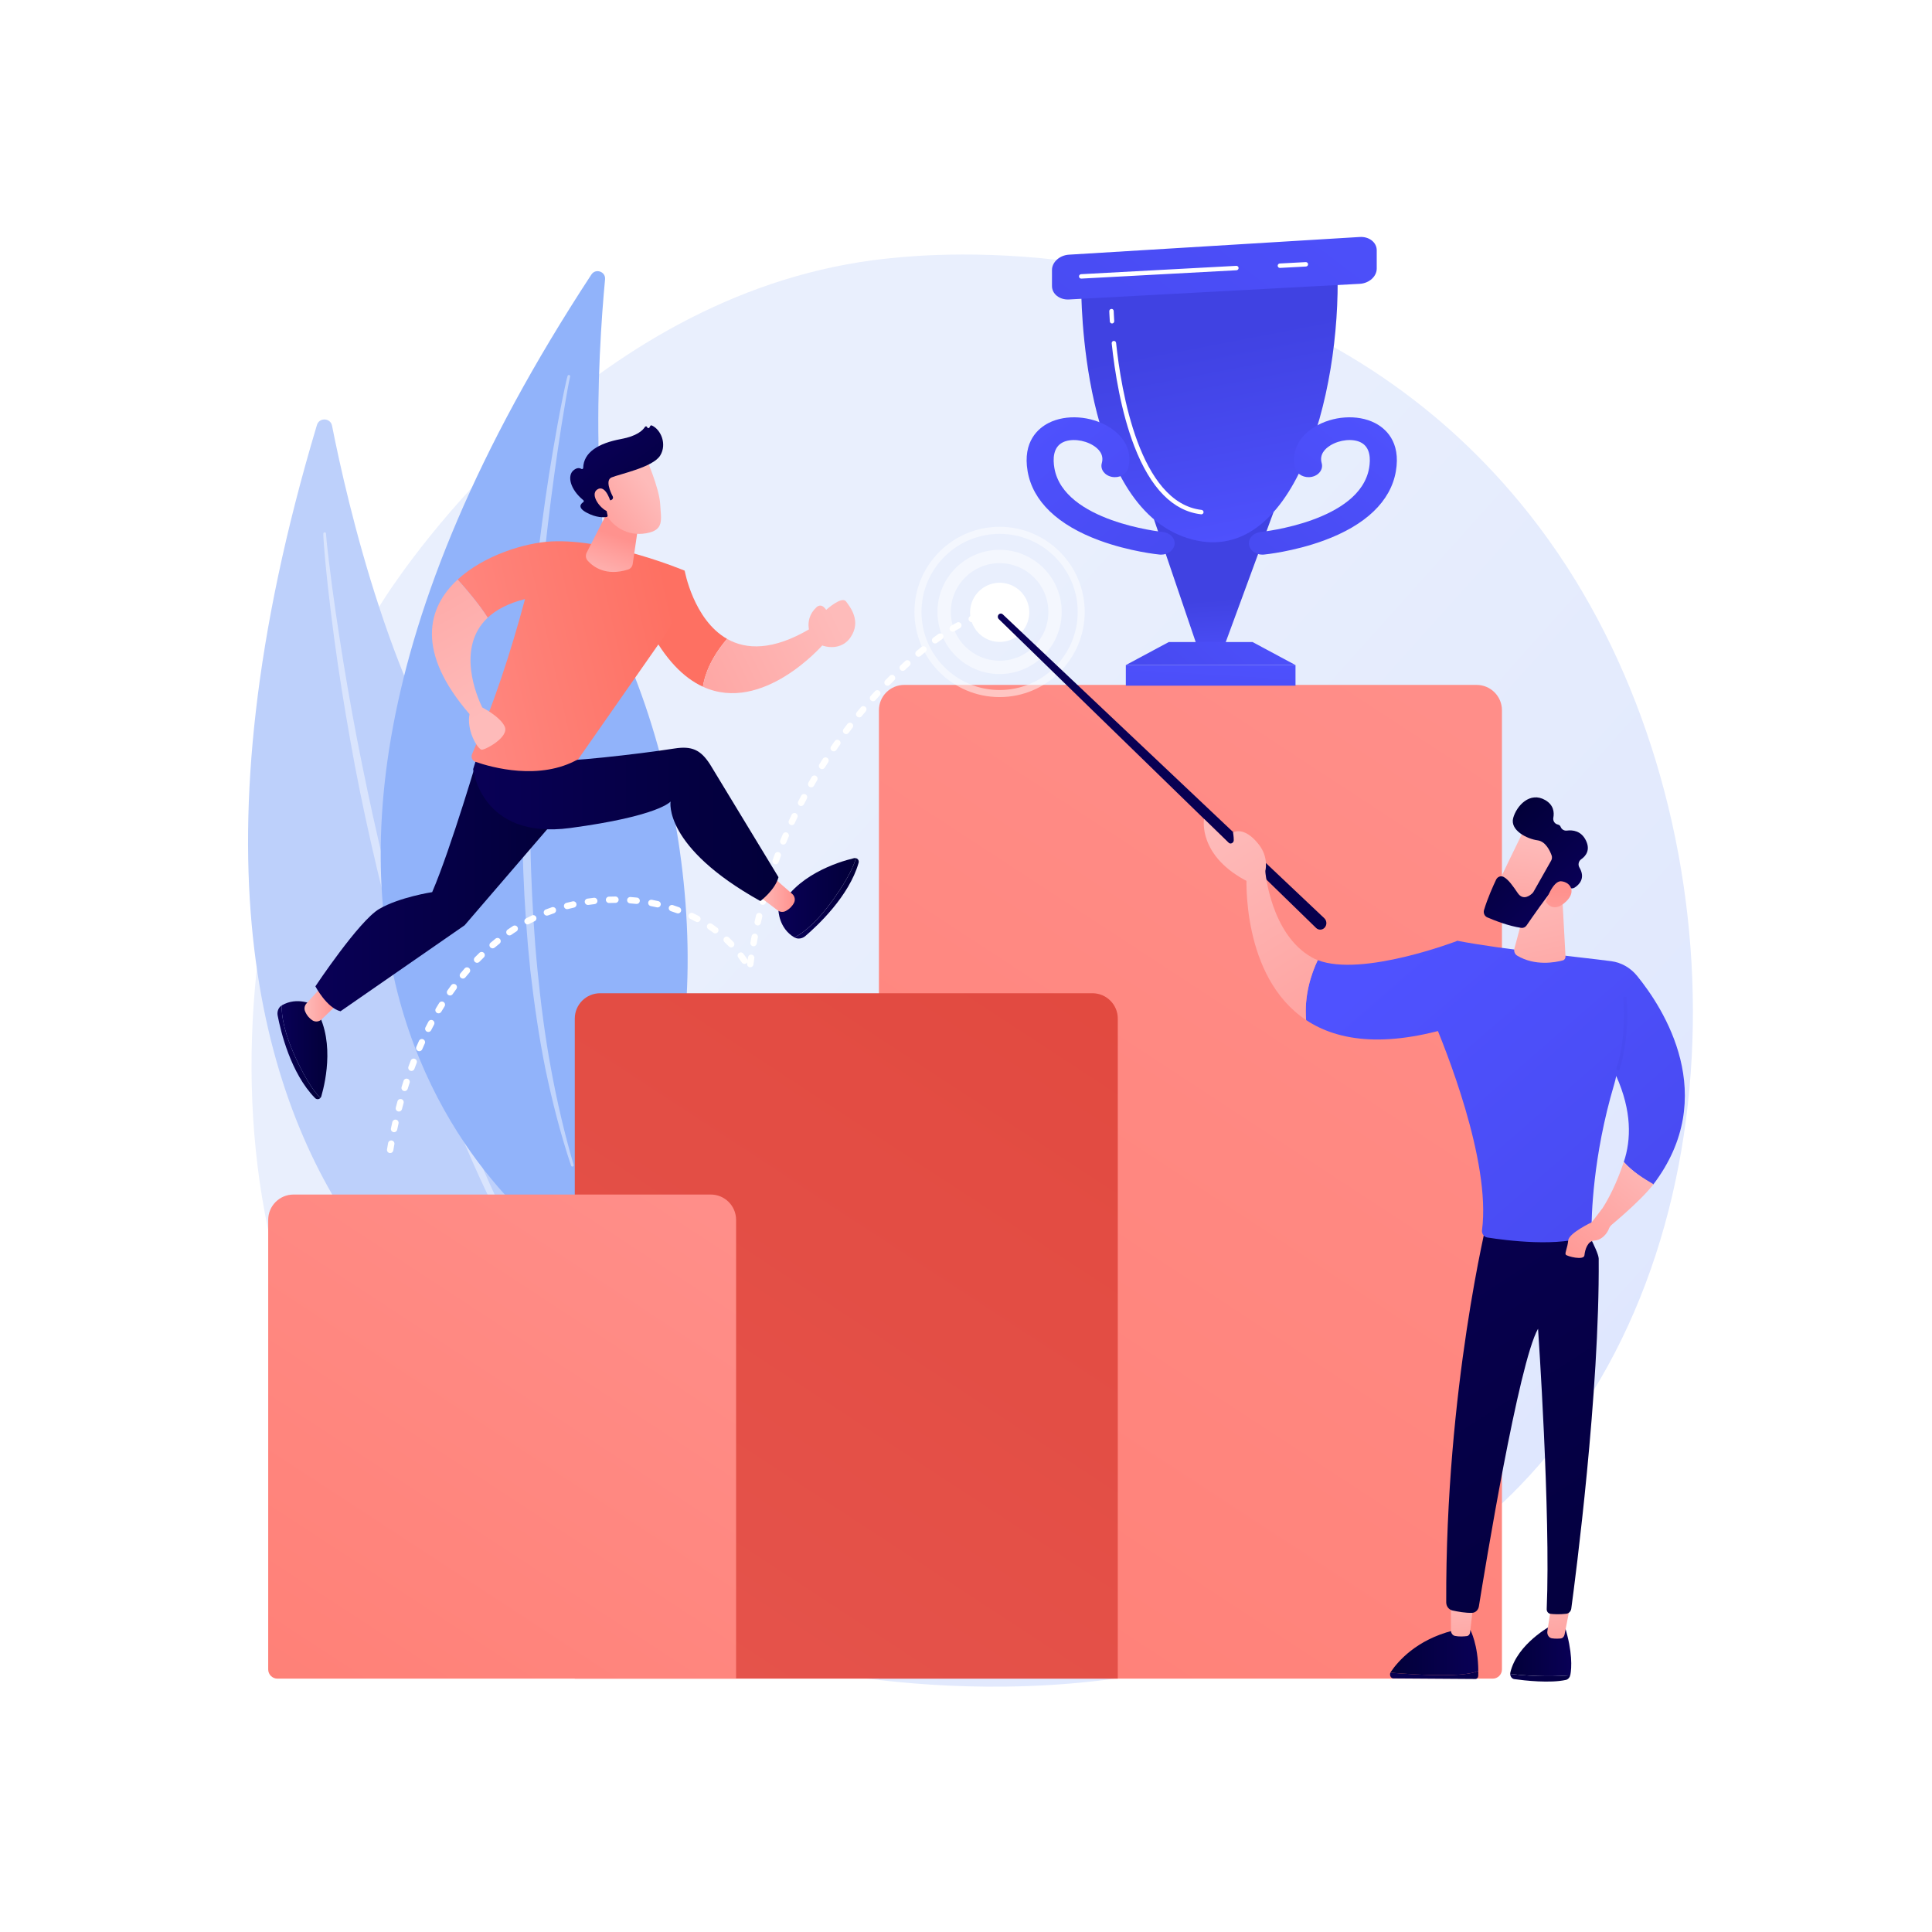 <?xml version="1.0" encoding="utf-8"?>
<!-- Generator: Adobe Illustrator 27.5.0, SVG Export Plug-In . SVG Version: 6.00 Build 0)  -->
<svg version="1.1" xmlns="http://www.w3.org/2000/svg" xmlns:xlink="http://www.w3.org/1999/xlink" x="0px" y="0px"
	 viewBox="0 0 3710 3710" style="enable-background:new 0 0 3710 3710;" xml:space="preserve">
<g id="Background">
	<g>
		<g>
			<rect style="fill:#FFFFFF;" width="3710" height="3710"/>
		</g>
	</g>
</g>
<g id="Illustration">
	<g>
		<linearGradient id="SVGID_1_" gradientUnits="userSpaceOnUse" x1="3631.142" y1="3518.601" x2="1490.695" y2="1598.492">
			<stop  offset="0" style="stop-color:#DAE3FE"/>
			<stop  offset="1" style="stop-color:#E9EFFD"/>
		</linearGradient>
		<path style="fill:url(#SVGID_1_);" d="M2917.865,2853.98c-72.045,74.261-136.508,117.915-185.863,150.87
			c-481.352,321.403-1031.591,228.767-1201.711,197.104c-274.468-51.084-506.157-87.122-705.219-266.967
			c-452.329-408.661-430.329-1261.16-84.694-1789.245c40.982-62.616,386.093-574.178,937.523-646.261
			c13.487-1.763,23.55-2.767,32.364-3.7c85.305-9.032,613.922-56.7,1044.957,304.421c61.701,51.693,160.995,144.933,253.072,287.14
			C3344.973,1607.313,3346.039,2412.635,2917.865,2853.98z"/>
		<g>
			
				<linearGradient id="SVGID_00000067948509955256664080000015039391102401441946_" gradientUnits="userSpaceOnUse" x1="3205.305" y1="876.236" x2="245.463" y2="5396.421">
				<stop  offset="0" style="stop-color:#FF928E"/>
				<stop  offset="1" style="stop-color:#FE7062"/>
			</linearGradient>
			<path style="fill:url(#SVGID_00000067948509955256664080000015039391102401441946_);" d="M2866.485,3223.47H1687.769V1363.893
				c0-26.874,21.785-48.659,48.659-48.659h1099.086c26.874,0,48.659,21.785,48.659,48.659v1841.888
				C2884.174,3215.55,2876.254,3223.47,2866.485,3223.47z"/>
			<g>
				<g>
					<path style="fill:#BDD0FB;" d="M608.572,816.192c4.47-14.93,26.033-13.942,29.051,1.349
						c29.181,147.825,117.841,533.051,284.128,746.869c270.754,348.145,426.41,891.091,215.061,1149.3
						C1136.812,2713.71,121.491,2442.97,608.572,816.192z"/>
					<path style="opacity:0.43;fill:#FFFFFF;" d="M620.852,1024.808c-0.006,4.756,0.367,8.681,0.583,12.92l0.908,12.482
						l2.091,24.918c1.508,16.597,3.269,33.165,5.031,49.734c3.644,33.122,7.699,66.196,12.057,99.234
						c8.839,66.058,19.466,131.867,31.08,197.504c11.523,65.658,24.882,130.994,39.62,196.02
						c14.794,65.009,30.514,129.836,48.358,194.11c35.431,128.594,77.888,255.383,129.134,378.663
						c26.267,61.357,54.15,122.06,85.496,181.016c31.758,58.709,66.029,116.097,104.33,170.729c0.833,1.188,2.471,1.476,3.659,0.642
						c1.158-0.812,1.461-2.39,0.703-3.57l-0.02-0.03c-36.02-55.874-68.972-113.582-99.023-172.784
						c-30.22-59.126-56.974-119.956-82.106-181.389c-25.105-61.467-47.729-123.933-68.929-186.866
						c-21.179-62.957-39.743-126.759-57.942-190.647c-35.863-127.968-64.877-257.801-90.301-388.3
						c-12.574-65.285-23.833-130.83-33.926-196.56c-5.099-32.857-9.897-65.764-14.285-98.726l-6.194-49.486l-2.843-24.764
						l-1.283-12.384c-0.355-4.063-0.804-8.425-0.968-11.993l-0.027-0.589c-0.066-1.437-1.284-2.549-2.72-2.483
						C621.944,1022.274,620.857,1023.428,620.852,1024.808z"/>
				</g>
				<g>
					<path style="fill:#91B3FA;" d="M1135.619,527.208c8.172-12.472,27.677-5.683,26.274,9.162
						c-13.567,143.524-37.352,520.982,56.811,762.427c153.32,393.128,147.948,933.501-116.31,1112.636
						C1102.395,2411.433,245.152,1886.169,1135.619,527.208z"/>
					<path style="opacity:0.43;fill:#FFFFFF;" d="M1089.927,721.853c-1.307,4.369-2.035,8.066-2.995,12.013l-2.575,11.695
						l-4.887,23.421c-3.15,15.632-6.057,31.306-8.964,46.98c-5.701,31.368-11.012,62.805-16.034,94.29
						c-9.926,62.99-18.14,126.24-25.404,189.601c-7.355,63.356-12.931,126.918-17.157,190.572
						c-4.171,63.654-7.442,127.394-8.615,191.207c-2.592,127.597,1.767,255.457,15.139,382.496
						c7.359,63.434,16.38,126.712,29.052,189.33c13.123,62.503,28.908,124.48,49.151,185.024c0.449,1.341,1.899,2.064,3.239,1.616
						c1.307-0.437,2.028-1.826,1.648-3.137l-0.01-0.034c-17.767-61.071-32.23-122.98-43.623-185.469
						c-11.573-62.465-19.504-125.545-25.782-188.736c-6.246-63.214-9.952-126.668-12.222-190.161
						c-2.246-63.51-1.856-127.082-1.122-190.632c2.013-127.132,10.83-254.106,23.095-380.716
						c6.269-63.298,13.82-126.479,22.483-189.509c4.281-31.523,8.851-63.009,13.812-94.435l7.809-47.072l4.142-23.486l2.198-11.707
						c0.782-3.821,1.559-7.948,2.378-11.254l0.139-0.559c0.337-1.36-0.492-2.736-1.853-3.073
						C1091.649,719.791,1090.314,720.567,1089.927,721.853z"/>
				</g>
			</g>
			
				<linearGradient id="SVGID_00000166653327995952886850000002888471840192273025_" gradientUnits="userSpaceOnUse" x1="2308.677" y1="1538.546" x2="116.952" y2="4885.685">
				<stop  offset="0" style="stop-color:#E1473D"/>
				<stop  offset="1" style="stop-color:#E9605A"/>
			</linearGradient>
			<path style="fill:url(#SVGID_00000166653327995952886850000002888471840192273025_);" d="M2146.474,3223.47H1103.758V1955.974
				c0-26.874,21.785-48.659,48.659-48.659h945.398c26.874,0,48.659,21.785,48.659,48.659V3223.47z"/>
			
				<linearGradient id="SVGID_00000114767050981195539090000014113826777778077879_" gradientUnits="userSpaceOnUse" x1="1481.201" y1="1986.28" x2="-168.167" y2="4505.147">
				<stop  offset="0" style="stop-color:#FF928E"/>
				<stop  offset="1" style="stop-color:#FE7062"/>
			</linearGradient>
			<path style="fill:url(#SVGID_00000114767050981195539090000014113826777778077879_);" d="M1413.504,3223.47H532.707
				c-9.769,0-17.688-7.919-17.688-17.688v-863.258c0-26.874,21.785-48.659,48.659-48.659h801.167
				c26.874,0,48.659,21.785,48.659,48.659V3223.47z"/>
			<g>
				
					<linearGradient id="SVGID_00000136385018882738473820000015029780306650647688_" gradientUnits="userSpaceOnUse" x1="2352.655" y1="1296.93" x2="2342.162" y2="1150.037">
					<stop  offset="0" style="stop-color:#4F52FF"/>
					<stop  offset="1" style="stop-color:#4042E2"/>
				</linearGradient>
				<polygon style="fill:url(#SVGID_00000136385018882738473820000015029780306650647688_);" points="2351.099,1240.284 
					2298.563,1240.284 2215.979,997.355 2445.538,983.413 				"/>
				
					<linearGradient id="SVGID_00000003786308971808573680000004843220923835302820_" gradientUnits="userSpaceOnUse" x1="2413.977" y1="1057.391" x2="2335.284" y2="648.188">
					<stop  offset="0" style="stop-color:#4F52FF"/>
					<stop  offset="1" style="stop-color:#4042E2"/>
				</linearGradient>
				<path style="fill:url(#SVGID_00000003786308971808573680000004843220923835302820_);" d="M2076.245,546.018
					c-0.26,20.504-0.26,421.955,203.533,487.147c203.793,65.193,295.843-274.477,288.539-516.386L2076.245,546.018z"/>
				
					<linearGradient id="SVGID_00000088106036697383832680000008817877046299782806_" gradientUnits="userSpaceOnUse" x1="2327.939" y1="1246.016" x2="2308.616" y2="1562.437">
					<stop  offset="0" style="stop-color:#4F52FF"/>
					<stop  offset="1" style="stop-color:#4042E2"/>
				</linearGradient>
				
					<rect x="2161.927" y="1277.138" style="fill:url(#SVGID_00000088106036697383832680000008817877046299782806_);" width="325.808" height="39.557"/>
				
					<linearGradient id="SVGID_00000078019382223807495090000016485380326405173437_" gradientUnits="userSpaceOnUse" x1="2469.478" y1="1119.162" x2="2071.383" y2="1553.94">
					<stop  offset="0" style="stop-color:#4F52FF"/>
					<stop  offset="1" style="stop-color:#4042E2"/>
				</linearGradient>
				<polygon style="fill:url(#SVGID_00000078019382223807495090000016485380326405173437_);" points="2487.735,1277.138 
					2161.927,1277.138 2244.384,1232.901 2405.278,1232.901 				"/>
				
					<linearGradient id="SVGID_00000159459547387647260300000000128519344512954025_" gradientUnits="userSpaceOnUse" x1="2670.144" y1="66.767" x2="1544.676" y2="1565.32">
					<stop  offset="0" style="stop-color:#4F52FF"/>
					<stop  offset="1" style="stop-color:#4042E2"/>
				</linearGradient>
				<path style="fill:url(#SVGID_00000159459547387647260300000000128519344512954025_);" d="M2052.627,489.057
					c-17.889,1.088-32.523,14.332-32.523,29.431v30.878c0,15.098,14.644,26.663,32.541,25.7l558.521-30.051
					c17.899-0.963,32.543-14.104,32.543-29.201v-35.269c0-15.099-14.636-26.561-32.524-25.473L2052.627,489.057z"/>
				
					<linearGradient id="SVGID_00000047744985661965373440000008750406964326416047_" gradientUnits="userSpaceOnUse" x1="2681.831" y1="771.234" x2="2152.62" y2="1433.426">
					<stop  offset="0" style="stop-color:#4F52FF"/>
					<stop  offset="1" style="stop-color:#4042E2"/>
				</linearGradient>
				<path style="fill:url(#SVGID_00000047744985661965373440000008750406964326416047_);" d="M2424.094,1065.073
					c-13.017,0-24.246-8.225-25.759-19.374c-1.626-11.987,8.594-22.817,22.83-24.192c2.711-0.272,190.135-20.062,207.905-122.646
					c2.997-17.296,2.664-39.892-15.935-49.319c-15.351-7.786-40.483-5.311-58.454,5.754c-10.217,6.29-21.397,17.31-16.642,34.081
					c3.329,11.74-5.277,23.528-19.225,26.331c-13.941,2.8-27.947-4.444-31.276-16.184c-8.621-30.406,5.02-60.129,36.491-79.506
					c34.963-21.533,82.62-24.785,115.893-7.918c19.448,9.859,50.574,35.061,40.525,93.07
					c-9.936,57.357-57.831,103.303-138.505,132.872c-57.93,21.233-112.57,26.67-114.867,26.891
					C2426.074,1065.026,2425.079,1065.073,2424.094,1065.073z"/>
				
					<linearGradient id="SVGID_00000142160196276375529620000008120536193602808464_" gradientUnits="userSpaceOnUse" x1="8208.229" y1="771.234" x2="7679.019" y2="1433.426" gradientTransform="matrix(-1 0 0 1 10180.196 0)">
					<stop  offset="0" style="stop-color:#4F52FF"/>
					<stop  offset="1" style="stop-color:#4042E2"/>
				</linearGradient>
				<path style="fill:url(#SVGID_00000142160196276375529620000008120536193602808464_);" d="M2229.704,1065.073
					c13.017,0,24.246-8.225,25.76-19.374c1.626-11.987-8.595-22.817-22.83-24.192c-2.711-0.272-190.136-20.062-207.905-122.646
					c-2.997-17.296-2.664-39.892,15.934-49.319c15.352-7.786,40.484-5.311,58.455,5.754c10.216,6.29,21.396,17.31,16.642,34.081
					c-3.329,11.74,5.277,23.528,19.224,26.331c13.941,2.8,27.948-4.444,31.276-16.184c8.621-30.406-5.02-60.129-36.491-79.506
					c-34.963-21.533-82.62-24.785-115.893-7.918c-19.448,9.859-50.574,35.061-40.525,93.07
					c9.935,57.357,57.83,103.303,138.504,132.872c57.93,21.233,112.57,26.67,114.867,26.891
					C2227.725,1065.026,2228.719,1065.073,2229.704,1065.073z"/>
				<path style="fill:#FFFFFF;" d="M2457.767,514.484c-2.238,0-4.112-1.753-4.234-4.017c-0.126-2.34,1.67-4.34,4.01-4.467
					l49.879-2.682c2.348-0.091,4.34,1.669,4.466,4.01c0.127,2.34-1.67,4.34-4.01,4.467L2458,514.478
					C2457.923,514.482,2457.844,514.484,2457.767,514.484z"/>
				<path style="fill:#FFFFFF;" d="M2076.223,535.013c-2.239,0-4.112-1.753-4.234-4.017c-0.126-2.34,1.67-4.34,4.01-4.467
					l297.983-16.031c2.329-0.137,4.34,1.67,4.466,4.01c0.126,2.34-1.67,4.34-4.01,4.467l-297.983,16.031
					C2076.378,535.011,2076.299,535.013,2076.223,535.013z"/>
				<path style="fill:#FFFFFF;" d="M2306.956,987.657c-0.163,0-0.327-0.008-0.491-0.027c-53.959-6.207-97.096-50.146-128.21-130.597
					c-25.694-66.435-37.82-144.181-43.468-197.703c-0.245-2.331,1.444-4.421,3.776-4.667c2.336-0.222,4.421,1.445,4.667,3.776
					c9.696,91.879,45.104,307.058,164.204,320.756c2.33,0.27,4,2.373,3.733,4.703
					C2310.917,986.062,2309.083,987.657,2306.956,987.657z"/>
				<path style="fill:#FFFFFF;" d="M2135.405,621.15c-2.219,0-4.085-1.725-4.232-3.969c-0.796-12.251-1.009-19.298-1.018-19.592
					c-0.071-2.344,1.774-4.299,4.116-4.369c2.512-0.155,4.301,1.774,4.369,4.116c0.002,0.07,0.22,7.21,1.005,19.294
					c0.151,2.34-1.623,4.359-3.961,4.512C2135.592,621.148,2135.498,621.15,2135.405,621.15z"/>
			</g>
			<g>
				<path style="fill:#FFFFFF;" d="M920.59,1829.727c-2.967,2.868-5.902,5.773-8.794,8.716c-2.366,2.411-2.33,6.285,0.08,8.653
					c1.191,1.169,2.74,1.752,4.286,1.752c1.585,0,3.17-0.611,4.365-1.83c2.816-2.868,5.671-5.697,8.563-8.489
					c2.43-2.346,2.497-6.219,0.151-8.651C926.895,1827.451,923.028,1827.381,920.59,1829.727z"/>
				<path style="fill:#FFFFFF;" d="M787.975,2056.17c0.693,0.253,1.406,0.374,2.103,0.374c2.493,0,4.839-1.537,5.743-4.015
					c1.398-3.805,2.816-7.597,4.274-11.371c1.219-3.152-0.354-6.693-3.505-7.908c-3.158-1.219-6.695,0.354-7.91,3.507
					c-1.482,3.837-2.931,7.693-4.345,11.562C783.172,2051.492,784.801,2055.007,787.975,2056.17z"/>
				<path style="fill:#FFFFFF;" d="M802.747,2018.133c0.793,0.343,1.617,0.504,2.425,0.504c2.366,0,4.62-1.382,5.62-3.694
					c1.605-3.722,3.242-7.424,4.911-11.108c1.394-3.077,0.028-6.703-3.047-8.095c-3.083-1.402-6.707-0.032-8.097,3.049
					c-1.701,3.748-3.365,7.517-4.998,11.303C798.219,2013.194,799.649,2016.795,802.747,2018.133z"/>
				<path style="fill:#FFFFFF;" d="M755.484,2174.047c0.422,0.088,0.844,0.131,1.258,0.131c2.832,0,5.381-1.981,5.982-4.867
					c0.828-3.959,1.685-7.918,2.565-11.873c0.737-3.298-1.338-6.568-4.636-7.303c-3.286-0.731-6.568,1.338-7.3,4.638
					c-0.896,4.007-1.764,8.017-2.605,12.032C750.055,2170.112,752.174,2173.354,755.484,2174.047z"/>
				<path style="fill:#FFFFFF;" d="M764.457,2134.271c0.51,0.129,1.024,0.193,1.525,0.193c2.724,0,5.214-1.836,5.922-4.6
					c1.004-3.921,2.039-7.836,3.103-11.741c0.888-3.26-1.035-6.621-4.297-7.51c-3.254-0.89-6.619,1.035-7.508,4.295
					c-1.079,3.961-2.127,7.936-3.15,11.917C759.216,2130.097,761.183,2133.43,764.457,2134.271z"/>
				<path style="fill:#FFFFFF;" d="M819.714,1981.017c0.884,0.45,1.828,0.663,2.756,0.663c2.234,0,4.385-1.227,5.464-3.354
					c1.832-3.61,3.696-7.201,5.592-10.769c1.585-2.983,0.45-6.687-2.533-8.272c-2.975-1.593-6.687-0.452-8.268,2.529
					c-1.936,3.636-3.839,7.298-5.703,10.981C815.492,1975.81,816.699,1979.49,819.714,1981.017z"/>
				<path style="fill:#FFFFFF;" d="M860.725,1910.526c1.067,0.745,2.29,1.103,3.501,1.103c1.932,0,3.831-0.91,5.018-2.613
					c2.314-3.31,4.664-6.588,7.049-9.838c1.999-2.724,1.414-6.552-1.31-8.551c-2.72-1.997-6.552-1.416-8.551,1.31
					c-2.441,3.326-4.847,6.683-7.217,10.068C857.28,1904.777,857.957,1908.59,860.725,1910.526z"/>
				<path style="fill:#FFFFFF;" d="M888.891,1879.149c1.764,0,3.513-0.759,4.72-2.224c2.565-3.105,5.166-6.177,7.806-9.214
					c2.218-2.549,1.952-6.412-0.597-8.631c-2.549-2.219-6.412-1.948-8.635,0.601c-2.708,3.116-5.377,6.269-8.009,9.457
					c-2.147,2.605-1.78,6.46,0.829,8.611C886.139,1878.691,887.521,1879.149,888.891,1879.149z"/>
				<path style="fill:#FFFFFF;" d="M838.999,1945.055c0.976,0.583,2.055,0.86,3.119,0.86c2.087,0,4.122-1.067,5.261-2.991
					c2.071-3.475,4.17-6.926,6.309-10.349c1.788-2.866,0.916-6.639-1.952-8.43c-2.86-1.788-6.635-0.914-8.427,1.95
					c-2.183,3.499-4.333,7.026-6.444,10.576C835.135,1939.574,836.091,1943.328,838.999,1945.055z"/>
				<path style="fill:#FFFFFF;" d="M775.246,2094.935c0.601,0.185,1.215,0.275,1.812,0.275c2.609,0,5.03-1.687,5.839-4.313
					c1.199-3.873,2.422-7.737,3.672-11.588c1.044-3.212-0.713-6.663-3.927-7.709c-3.21-1.04-6.667,0.717-7.711,3.929
					c-1.266,3.907-2.509,7.826-3.72,11.755C770.212,2090.514,772.02,2093.939,775.246,2094.935z"/>
				<path style="fill:#FFFFFF;" d="M748.227,2214.157c0.339,0.056,0.673,0.082,1.008,0.082c2.935,0,5.528-2.123,6.026-5.118
					c0.665-3.987,1.346-7.975,2.059-11.964c0.594-3.326-1.617-6.504-4.947-7.097c-3.318-0.607-6.5,1.617-7.097,4.947
					c-0.721,4.037-1.418,8.077-2.087,12.116C742.639,2210.453,744.893,2213.604,748.227,2214.157z"/>
				<path style="fill:#FFFFFF;" d="M951.6,1802.455c-3.226,2.579-6.412,5.201-9.559,7.866c-2.577,2.185-2.896,6.044-0.709,8.621
					c1.211,1.428,2.931,2.163,4.668,2.163c1.398,0,2.804-0.476,3.955-1.452c3.055-2.589,6.146-5.136,9.284-7.643
					c2.637-2.109,3.067-5.958,0.956-8.599C958.088,1800.776,954.237,1800.344,951.6,1802.455z"/>
				<path style="fill:#FFFFFF;" d="M1021.343,1757.951c-3.748,1.804-7.46,3.672-11.124,5.606c-2.991,1.575-4.138,5.275-2.565,8.264
					c1.099,2.079,3.222,3.268,5.421,3.268c0.96,0,1.94-0.229,2.848-0.707c3.537-1.866,7.113-3.666,10.73-5.407
					c3.043-1.466,4.321-5.122,2.856-8.167C1028.042,1757.768,1024.39,1756.492,1021.343,1757.951z"/>
				<path style="fill:#FFFFFF;" d="M1708.616,1297.705c-2.907,2.897-5.795,5.817-8.663,8.752c-2.362,2.418-2.314,6.291,0.1,8.653
					c1.191,1.161,2.736,1.741,4.277,1.741c1.589,0,3.178-0.615,4.377-1.842c2.832-2.9,5.68-5.779,8.547-8.641
					c2.394-2.386,2.398-6.259,0.012-8.651C1714.877,1295.323,1711.006,1295.317,1708.616,1297.705z"/>
				<path style="fill:#FFFFFF;" d="M1680.195,1327.319c-2.78,3.025-5.536,6.064-8.272,9.122c-2.254,2.517-2.039,6.384,0.478,8.639
					c1.167,1.045,2.625,1.559,4.078,1.559c1.677,0,3.349-0.687,4.56-2.037c2.7-3.019,5.421-6.022,8.165-9.007
					c2.286-2.487,2.123-6.359-0.366-8.645C1686.348,1324.668,1682.477,1324.829,1680.195,1327.319z"/>
				<path style="fill:#FFFFFF;" d="M1653.096,1358.143c-2.649,3.141-5.269,6.297-7.87,9.471c-2.143,2.613-1.764,6.466,0.848,8.609
					c1.135,0.934,2.513,1.388,3.875,1.388c1.768,0,3.525-0.763,4.731-2.238c2.573-3.135,5.166-6.251,7.774-9.352
					c2.175-2.585,1.84-6.444-0.741-8.619C1659.13,1355.228,1655.271,1355.561,1653.096,1358.143z"/>
				<path style="fill:#FFFFFF;" d="M1769.306,1242.388c-3.182,2.619-6.333,5.265-9.455,7.934c-2.573,2.194-2.876,6.056-0.681,8.625
					c1.211,1.418,2.927,2.145,4.656,2.145c1.402,0,2.816-0.482,3.967-1.466c3.071-2.621,6.165-5.219,9.292-7.794
					c2.609-2.149,2.983-6.004,0.832-8.611C1775.774,1240.611,1771.915,1240.241,1769.306,1242.388z"/>
				<path style="fill:#FFFFFF;" d="M1738.308,1269.365c-3.031,2.766-6.042,5.556-9.037,8.364c-2.469,2.312-2.593,6.183-0.279,8.647
					c1.203,1.285,2.828,1.934,4.461,1.934c1.502,0,3.003-0.548,4.182-1.655c2.955-2.772,5.93-5.522,8.922-8.252
					c2.493-2.278,2.672-6.147,0.394-8.643C1744.676,1267.266,1740.805,1267.083,1738.308,1269.365z"/>
				<path style="fill:#FFFFFF;" d="M1588.495,1455.333c-2.84-1.83-6.627-1.008-8.451,1.834c-2.222,3.449-4.421,6.914-6.603,10.393
					c-1.788,2.864-0.924,6.637,1.944,8.432c1.008,0.631,2.131,0.932,3.238,0.932c2.035,0,4.031-1.018,5.19-2.872
					c2.151-3.435,4.325-6.856,6.516-10.266C1592.16,1460.947,1591.339,1457.161,1588.495,1455.333z"/>
				<path style="fill:#FFFFFF;" d="M1566.932,1489.944c-2.923-1.709-6.667-0.727-8.372,2.188c-2.071,3.543-4.126,7.097-6.157,10.662
					c-1.669,2.937-0.645,6.673,2.294,8.344c0.956,0.544,1.991,0.803,3.019,0.803c2.127,0,4.198-1.113,5.321-3.095
					c2.007-3.523,4.031-7.034,6.082-10.532C1570.828,1495.398,1569.848,1491.65,1566.932,1489.944z"/>
				<path style="fill:#FFFFFF;" d="M1611.504,1421.657c-2.76-1.944-6.579-1.286-8.527,1.476c-2.362,3.355-4.708,6.723-7.03,10.108
					c-1.912,2.786-1.203,6.594,1.585,8.505c1.055,0.727,2.258,1.073,3.453,1.073c1.948,0,3.863-0.928,5.05-2.656
					c2.294-3.342,4.608-6.669,6.942-9.981C1614.925,1427.42,1614.264,1423.604,1611.504,1421.657z"/>
				<path style="fill:#FFFFFF;" d="M1635.918,1388.992c-2.672-2.063-6.52-1.565-8.579,1.111c-2.505,3.25-4.99,6.516-7.456,9.798
					c-2.027,2.702-1.482,6.538,1.219,8.565c1.103,0.828,2.394,1.227,3.668,1.227c1.86,0,3.696-0.844,4.895-2.443
					c2.437-3.242,4.891-6.468,7.364-9.678C1639.093,1394.895,1638.595,1391.053,1635.918,1388.992z"/>
				<path style="fill:#FFFFFF;" d="M1546.839,1525.438c-2.987-1.585-6.691-0.448-8.272,2.537c-1.924,3.624-3.823,7.263-5.699,10.911
					c-1.545,3.005-0.362,6.693,2.641,8.24c0.896,0.46,1.852,0.679,2.796,0.679c2.218,0,4.357-1.213,5.444-3.32
					c1.852-3.604,3.732-7.195,5.628-10.775C1550.962,1530.725,1549.826,1527.023,1546.839,1525.438z"/>
				<path style="fill:#FFFFFF;" d="M1875.344,1178.4c-3.883,1.394-7.814,2.917-11.686,4.525c-3.118,1.296-4.6,4.877-3.302,7.995
					c0.976,2.354,3.254,3.774,5.652,3.774c0.781,0,1.577-0.151,2.346-0.47c3.684-1.531,7.428-2.981,11.124-4.309
					c3.182-1.141,4.835-4.644,3.692-7.824C1882.027,1178.906,1878.518,1177.259,1875.344,1178.4z"/>
				<path style="fill:#FFFFFF;" d="M1837.356,1195.508c-3.652,1.973-7.269,4.023-10.849,6.139c-2.911,1.719-3.879,5.468-2.159,8.378
					c1.139,1.934,3.178,3.007,5.273,3.007c1.055,0,2.127-0.273,3.107-0.85c3.449-2.037,6.926-4.011,10.443-5.909
					c2.975-1.605,4.082-5.317,2.477-8.29C1844.047,1195.012,1840.331,1193.903,1837.356,1195.508z"/>
				<path style="fill:#FFFFFF;" d="M1915.916,1167.929c-2.995,0.452-5.97,0.98-8.929,1.579c-1.167,0.239-2.338,0.486-3.497,0.743
					c-3.302,0.727-5.385,3.991-4.656,7.291c0.629,2.856,3.158,4.803,5.966,4.803c0.438,0,0.88-0.048,1.322-0.145
					c1.095-0.241,2.198-0.476,3.298-0.699c2.756-0.56,5.536-1.052,8.328-1.476c3.338-0.506,5.636-3.622,5.134-6.964
					C1922.372,1169.72,1919.258,1167.422,1915.916,1167.929z"/>
				<path style="fill:#FFFFFF;" d="M1802.128,1217.366c-3.393,2.364-6.751,4.777-10.076,7.237c-2.716,2.007-3.294,5.837-1.286,8.555
					c1.199,1.625,3.051,2.483,4.923,2.483c1.263,0,2.537-0.388,3.632-1.197c3.238-2.392,6.508-4.741,9.806-7.042
					c2.772-1.934,3.449-5.747,1.517-8.517C1808.712,1216.115,1804.9,1215.438,1802.128,1217.366z"/>
				<path style="fill:#FFFFFF;" d="M1181.809,1721.549h-0.028c-4.142,0.02-8.288,0.109-12.434,0.265
					c-3.377,0.127-6.014,2.967-5.887,6.343c0.127,3.298,2.84,5.889,6.109,5.889c0.08,0,0.155-0.002,0.235-0.004
					c4.015-0.151,8.025-0.237,12.036-0.257c3.381-0.016,6.102-2.768,6.086-6.147
					C1187.911,1724.267,1185.175,1721.549,1181.809,1721.549z"/>
				<path style="fill:#FFFFFF;" d="M1223.19,1723.632c-4.122-0.438-8.26-0.808-12.406-1.109c-3.338-0.209-6.293,2.292-6.54,5.659
					c-0.243,3.371,2.29,6.301,5.663,6.544c4.003,0.289,8.001,0.647,11.988,1.073c0.219,0.022,0.438,0.034,0.653,0.034
					c3.087,0,5.743-2.33,6.078-5.468C1228.985,1727.003,1226.552,1723.99,1223.19,1723.632z"/>
				<path style="fill:#FFFFFF;" d="M1264.137,1730.426c-4.043-0.922-8.113-1.77-12.203-2.547c-3.31-0.621-6.52,1.547-7.153,4.869
					c-0.629,3.32,1.549,6.522,4.871,7.151c3.947,0.749,7.87,1.569,11.769,2.455c0.458,0.105,0.916,0.155,1.366,0.155
					c2.792,0,5.313-1.926,5.958-4.761C1269.494,1734.453,1267.435,1731.175,1264.137,1730.426z"/>
				<path style="fill:#FFFFFF;" d="M1377.232,1781.396c-3.322-2.481-6.755-4.923-10.204-7.257c-2.796-1.89-6.603-1.157-8.491,1.641
					c-1.896,2.798-1.163,6.602,1.637,8.493c3.286,2.226,6.564,4.554,9.734,6.924c1.095,0.82,2.382,1.217,3.656,1.217
					c1.864,0,3.7-0.848,4.903-2.455C1380.49,1787.253,1379.937,1783.419,1377.232,1781.396z"/>
				<path style="fill:#FFFFFF;" d="M1342.025,1759.1c-3.624-1.936-7.38-3.835-11.164-5.644c-3.043-1.458-6.703-0.169-8.161,2.878
					c-1.458,3.049-0.167,6.701,2.88,8.159c3.608,1.726,7.173,3.525,10.686,5.401c0.92,0.49,1.904,0.723,2.876,0.723
					c2.187,0,4.301-1.177,5.401-3.24C1346.135,1764.395,1345.008,1760.689,1342.025,1759.1z"/>
				<path style="fill:#FFFFFF;" d="M1304.005,1742.166c-3.903-1.428-7.838-2.78-11.809-4.057c-3.214-1.031-6.659,0.733-7.699,3.949
					c-1.036,3.216,0.733,6.663,3.951,7.697c3.815,1.229,7.603,2.529,11.355,3.901c0.693,0.255,1.402,0.374,2.099,0.374
					c2.497,0,4.839-1.539,5.747-4.019C1308.808,1746.839,1307.179,1743.327,1304.005,1742.166z"/>
				<path style="fill:#FFFFFF;" d="M985.111,1778.22c-1.884,1.215-3.748,2.443-5.6,3.694c-1.585,1.071-3.162,2.151-4.732,3.242
					c-2.772,1.93-3.461,5.741-1.533,8.515c1.191,1.711,3.095,2.627,5.03,2.627c1.203,0,2.422-0.354,3.485-1.093
					c1.525-1.061,3.055-2.111,4.6-3.15c1.78-1.203,3.577-2.388,5.381-3.555c2.84-1.834,3.656-5.62,1.824-8.457
					C991.731,1777.2,987.939,1776.388,985.111,1778.22z"/>
				<path style="fill:#FFFFFF;" d="M1099.569,1730.888c-4.043,0.908-8.073,1.884-12.088,2.927c-3.27,0.848-5.229,4.188-4.377,7.46
					c0.713,2.754,3.194,4.58,5.914,4.58c0.51,0,1.027-0.064,1.541-0.199c3.883-1.008,7.782-1.952,11.694-2.832
					c3.298-0.741,5.369-4.013,4.628-7.31C1106.14,1732.219,1102.878,1730.153,1099.569,1730.888z"/>
				<path style="fill:#FFFFFF;" d="M1059.701,1742.191c-3.923,1.352-7.822,2.772-11.693,4.258c-3.154,1.209-4.732,4.748-3.521,7.902
					c0.936,2.433,3.254,3.929,5.715,3.929c0.725,0,1.47-0.131,2.187-0.408c3.744-1.434,7.511-2.806,11.303-4.114
					c3.19-1.101,4.891-4.584,3.788-7.778C1066.376,1742.787,1062.899,1741.086,1059.701,1742.191z"/>
				<path style="fill:#FFFFFF;" d="M1140.424,1724c-4.122,0.466-8.232,1.002-12.331,1.603c-3.346,0.488-5.656,3.596-5.17,6.938
					c0.446,3.043,3.063,5.231,6.046,5.231c0.295,0,0.597-0.02,0.896-0.064c3.971-0.583,7.95-1.099,11.936-1.553
					c3.358-0.38,5.771-3.411,5.389-6.769C1146.808,1726.029,1143.777,1723.602,1140.424,1724z"/>
				<path style="fill:#FFFFFF;" d="M1469.713,1713.798c-3.25-0.914-6.631,0.972-7.551,4.22c-1.119,3.951-2.21,7.906-3.278,11.867
					c-0.88,3.262,1.052,6.619,4.313,7.5c0.534,0.143,1.067,0.213,1.597,0.213c2.696,0,5.166-1.798,5.903-4.526
					c1.055-3.913,2.131-7.82,3.238-11.719C1474.854,1718.099,1472.963,1714.718,1469.713,1713.798z"/>
				<path style="fill:#FFFFFF;" d="M1481.924,1674.888c-3.21-1.059-6.671,0.683-7.734,3.887c-1.286,3.897-2.549,7.804-3.784,11.721
					c-1.02,3.22,0.769,6.657,3.991,7.675c0.613,0.195,1.235,0.287,1.844,0.287c2.597,0,5.006-1.669,5.831-4.277
					c1.223-3.861,2.465-7.717,3.74-11.562C1486.87,1679.411,1485.126,1675.95,1481.924,1674.888z"/>
				<path style="fill:#FFFFFF;" d="M1495.768,1636.528c-3.17-1.189-6.691,0.4-7.886,3.561c-1.454,3.839-2.88,7.687-4.281,11.544
					c-1.155,3.176,0.482,6.685,3.66,7.84c0.689,0.251,1.394,0.37,2.087,0.37c2.501,0,4.847-1.543,5.751-4.029
					c1.386-3.809,2.796-7.609,4.23-11.401C1500.52,1641.254,1498.926,1637.723,1495.768,1636.528z"/>
				<path style="fill:#FFFFFF;" d="M1511.221,1598.793c-3.111-1.328-6.699,0.114-8.029,3.222c-1.609,3.776-3.198,7.559-4.763,11.355
					c-1.286,3.122,0.203,6.699,3.33,7.985c0.761,0.315,1.549,0.464,2.326,0.464c2.406,0,4.684-1.428,5.656-3.79
					c1.545-3.744,3.115-7.48,4.708-11.208C1515.774,1603.716,1514.328,1600.121,1511.221,1598.793z"/>
				<path style="fill:#FFFFFF;" d="M1528.26,1561.739c-3.043-1.454-6.699-0.165-8.157,2.884c-1.768,3.706-3.513,7.42-5.237,11.144
					c-1.418,3.069-0.08,6.703,2.987,8.121c0.833,0.382,1.705,0.566,2.565,0.566c2.31,0,4.521-1.318,5.556-3.553
					c1.697-3.68,3.425-7.346,5.17-11.004C1532.601,1566.847,1531.307,1563.195,1528.26,1561.739z"/>
				<path style="fill:#FFFFFF;" d="M1450.396,1793.018c-3.338-0.655-6.524,1.539-7.161,4.859c-0.773,4.033-1.513,8.071-2.234,12.114
					c-0.589,3.328,1.629,6.502,4.955,7.093c0.362,0.064,0.721,0.096,1.079,0.096c2.908,0,5.488-2.085,6.014-5.05
					c0.709-3.991,1.442-7.974,2.207-11.954C1455.889,1796.857,1453.714,1793.653,1450.396,1793.018z"/>
				<path style="fill:#FFFFFF;" d="M1443.351,1833.186c-3.338-0.496-6.448,1.826-6.934,5.17c-0.263,1.778-0.518,3.559-0.765,5.339
					c-0.155-0.759-0.462-1.502-0.92-2.185c-2.314-3.435-4.759-6.872-7.276-10.22c-2.027-2.702-5.871-3.238-8.563-1.215
					c-2.7,2.031-3.246,5.865-1.219,8.567c2.39,3.176,4.712,6.44,6.91,9.702c1.888,2.802,5.688,3.547,8.491,1.657
					c0.884-0.595,1.561-1.382,2.019-2.268c-0.127,0.94-0.255,1.882-0.374,2.824c-0.446,3.349,1.912,6.424,5.257,6.866
					c0.275,0.038,0.542,0.054,0.813,0.054c3.019,0,5.648-2.238,6.054-5.315c0.534-4.017,1.091-8.029,1.677-12.038
					C1449.01,1836.781,1446.696,1833.676,1443.351,1833.186z"/>
				<path style="fill:#FFFFFF;" d="M1399.608,1800.185c-2.457-2.318-6.333-2.203-8.651,0.255s-2.203,6.329,0.255,8.647
					c2.883,2.72,5.731,5.542,8.459,8.386c1.199,1.253,2.804,1.884,4.413,1.884c1.525,0,3.051-0.566,4.238-1.703
					c2.438-2.338,2.517-6.209,0.179-8.649C1405.634,1806.011,1402.639,1803.044,1399.608,1800.185z"/>
				<path style="fill:#FFFFFF;" d="M1459.198,1753.202c-3.286-0.785-6.588,1.249-7.368,4.538c-0.948,3.995-1.868,7.995-2.76,12.004
					c-0.737,3.298,1.342,6.568,4.64,7.302c0.446,0.102,0.892,0.149,1.334,0.149c2.804,0,5.333-1.938,5.966-4.787
					c0.88-3.953,1.788-7.902,2.728-11.841C1464.519,1757.28,1462.484,1753.982,1459.198,1753.202z"/>
				
					<ellipse transform="matrix(0.23 -0.973 0.973 0.23 334.822 2773.27)" style="fill:#FFFFFF;" cx="1919.5" cy="1175.102" rx="56.817" ry="56.817"/>
				<path style="opacity:0.5;fill:#FFFFFF;" d="M1919.501,1294.396c-65.781,0-119.297-53.516-119.297-119.294
					c0-65.778,53.516-119.294,119.297-119.294c65.778,0,119.294,53.516,119.294,119.294
					C2038.796,1240.88,1985.28,1294.396,1919.501,1294.396z M1919.501,1081.431c-51.653,0-93.674,42.021-93.674,93.671
					c0,51.65,42.021,93.671,93.674,93.671c51.65,0,93.671-42.021,93.671-93.671
					C2013.172,1123.452,1971.151,1081.431,1919.501,1081.431z"/>
				<path style="opacity:0.5;fill:#FFFFFF;" d="M1919.501,1338.604c-90.157,0-163.505-73.345-163.505-163.502
					c0-90.157,73.349-163.502,163.505-163.502c90.157,0,163.502,73.345,163.502,163.502
					C2083.004,1265.259,2009.659,1338.604,1919.501,1338.604z M1919.501,1025.152c-82.686,0-149.953,67.267-149.953,149.95
					c0,82.683,67.267,149.95,149.953,149.95c82.683,0,149.95-67.267,149.95-149.95
					C2069.451,1092.42,2002.184,1025.152,1919.501,1025.152z"/>
			</g>
			<g>
				
					<linearGradient id="SVGID_00000133525489996114428840000014364279563409151620_" gradientUnits="userSpaceOnUse" x1="974.335" y1="877.406" x2="1196.424" y2="1085.506">
					<stop  offset="0" style="stop-color:#FF928E"/>
					<stop  offset="1" style="stop-color:#FE7062"/>
				</linearGradient>
				<path style="fill:url(#SVGID_00000133525489996114428840000014364279563409151620_);" d="M1314.801,1095.884l-69.991,107.675
					c32.559,63.431,68.724,98.448,104.904,115.094c6.461-39.519,29.54-72.322,46.486-91.806
					C1331.657,1190.135,1314.801,1095.884,1314.801,1095.884z"/>
				
					<linearGradient id="SVGID_00000013896733885024945400000003984875016093294235_" gradientUnits="userSpaceOnUse" x1="1607.656" y1="1188.036" x2="1081.821" y2="1442.766">
					<stop  offset="0" style="stop-color:#FEBBBA"/>
					<stop  offset="1" style="stop-color:#FF928E"/>
				</linearGradient>
				<path style="fill:url(#SVGID_00000013896733885024945400000003984875016093294235_);" d="M1555.271,1207.517
					c-71.657,42.412-122.867,39.924-159.071,19.33c-16.946,19.484-40.025,52.287-46.486,91.806
					c115.016,52.919,230.19-80.276,230.19-80.276L1555.271,1207.517z"/>
				
					<linearGradient id="SVGID_00000133490115853977045100000014412826418503525001_" gradientUnits="userSpaceOnUse" x1="1610.164" y1="1193.213" x2="1084.329" y2="1447.943">
					<stop  offset="0" style="stop-color:#FEBBBA"/>
					<stop  offset="1" style="stop-color:#FF928E"/>
				</linearGradient>
				<path style="fill:url(#SVGID_00000133490115853977045100000014412826418503525001_);" d="M1559.171,1225.962
					c0,0-19.344-33.725,8.475-59.621c0,0,8.97-10.232,18.819,4.801c0,0,29.928-27.169,38.112-16.225
					c8.184,10.944,29.878,38.043,8.691,68.952C1611.84,1255.127,1568.62,1241.195,1559.171,1225.962z"/>
				
					<linearGradient id="SVGID_00000145769161221479909630000001959186690281604540_" gradientUnits="userSpaceOnUse" x1="532.806" y1="2020.693" x2="615.128" y2="2020.693">
					<stop  offset="0" style="stop-color:#090056"/>
					<stop  offset="1" style="stop-color:#020039"/>
				</linearGradient>
				<path style="fill:url(#SVGID_00000145769161221479909630000001959186690281604540_);" d="M541.093,1930.638
					c-6.228,3.748-9.411,11.644-7.926,19.38c5.841,30.445,25.045,110.863,71.69,158.471c3.081,3.143,7.562,2.864,10.271,0.03
					c-11.812-12.305-26.457-33.339-43.577-69.061C545.238,1984.557,540.365,1950.695,541.093,1930.638z"/>
				
					<linearGradient id="SVGID_00000123435209396719436830000012145012317581117834_" gradientUnits="userSpaceOnUse" x1="541.026" y1="2015.517" x2="628.628" y2="2015.517">
					<stop  offset="0" style="stop-color:#090056"/>
					<stop  offset="1" style="stop-color:#020039"/>
				</linearGradient>
				<path style="fill:url(#SVGID_00000123435209396719436830000012145012317581117834_);" d="M601.325,1929.501
					c0,0-30.075-16.36-60.022,0.991c-0.075,0.043-0.136,0.103-0.21,0.147c-0.728,20.057,4.145,53.918,30.458,108.82
					c17.12,35.722,31.766,56.755,43.577,69.061c0.857-0.896,1.547-2.036,1.946-3.421
					C625.836,2074.659,644.336,1990.085,601.325,1929.501z"/>
				
					<linearGradient id="SVGID_00000179616992792451937780000012312255804652443794_" gradientUnits="userSpaceOnUse" x1="584.76" y1="1926.937" x2="649.178" y2="1926.937">
					<stop  offset="0" style="stop-color:#FEBBBA"/>
					<stop  offset="1" style="stop-color:#FF928E"/>
				</linearGradient>
				<path style="fill:url(#SVGID_00000179616992792451937780000012312255804652443794_);" d="M644.764,1931.395l-27.254,26.149
					c-4.821,4.625-12.213,5.37-17.779,1.676c-4.855-3.223-10.26-8.508-13.858-17.073c-2.159-5.14-1.122-11.087,2.628-15.212
					l27.21-29.931c6.494-7.144,18.048-5.962,22.962,2.349l8.508,14.39C650.57,1919.474,649.569,1926.785,644.764,1931.395z"/>
				
					<linearGradient id="SVGID_00000010991755762923154940000016318442712698627489_" gradientUnits="userSpaceOnUse" x1="1525.667" y1="1725.121" x2="1649.073" y2="1725.121">
					<stop  offset="0" style="stop-color:#090056"/>
					<stop  offset="1" style="stop-color:#020039"/>
				</linearGradient>
				<path style="fill:url(#SVGID_00000010991755762923154940000016318442712698627489_);" d="M1525.667,1800.226
					c6.336,3.562,14.773,2.426,20.765-2.688c23.579-20.125,83.998-76.565,102.331-140.645c1.21-4.231-1.248-7.989-5.05-8.943
					c-4.86,16.35-15.906,39.478-38.499,72.015C1570.49,1769.974,1543.462,1790.946,1525.667,1800.226z"/>
				
					<linearGradient id="SVGID_00000117647813980959263890000008335852019912587949_" gradientUnits="userSpaceOnUse" x1="1494.909" y1="1723.968" x2="1643.712" y2="1723.968">
					<stop  offset="0" style="stop-color:#090056"/>
					<stop  offset="1" style="stop-color:#020039"/>
				</linearGradient>
				<path style="fill:url(#SVGID_00000117647813980959263890000008335852019912587949_);" d="M1494.909,1748.427
					c0,0,0.642,34.231,30.527,51.689c0.074,0.044,0.157,0.068,0.231,0.109c17.796-9.28,44.824-30.252,79.547-80.261
					c22.593-32.538,33.639-55.665,38.499-72.015c-1.203-0.302-2.534-0.338-3.935,0
					C1608.984,1655.377,1526.318,1681.093,1494.909,1748.427z"/>
				
					<linearGradient id="SVGID_00000088844399924746915370000006735985328869312648_" gradientUnits="userSpaceOnUse" x1="1455.46" y1="1719.658" x2="1526.235" y2="1719.658">
					<stop  offset="0" style="stop-color:#FEBBBA"/>
					<stop  offset="1" style="stop-color:#FF928E"/>
				</linearGradient>
				<path style="fill:url(#SVGID_00000088844399924746915370000006735985328869312648_);" d="M1492.8,1691.745l28.479,24.81
					c5.037,4.388,6.44,11.684,3.257,17.558c-2.776,5.124-7.557,10.979-15.766,15.327c-4.927,2.61-10.942,2.108-15.386-1.258
					l-32.242-24.427c-7.695-5.83-7.55-17.444,0.288-23.08l13.572-9.76C1480.409,1687.027,1487.779,1687.371,1492.8,1691.745z"/>
				
					<linearGradient id="SVGID_00000072984692704293043430000001213882261197068692_" gradientUnits="userSpaceOnUse" x1="605.626" y1="1691.287" x2="1082.458" y2="1691.287">
					<stop  offset="0" style="stop-color:#090056"/>
					<stop  offset="1" style="stop-color:#020039"/>
				</linearGradient>
				<path style="fill:url(#SVGID_00000072984692704293043430000001213882261197068692_);" d="M921.403,1440.641
					c0,0-55.571,189.316-91.499,272.525c0,0-62.805,9.58-101.677,32.293c-38.872,22.713-122.601,148.596-122.601,148.596
					s21.866,41.51,48.249,47.879l238.354-165.152l190.228-221.221l-9.029-102.607L921.403,1440.641z"/>
				
					<linearGradient id="SVGID_00000001661697393656561450000013155710803969656759_" gradientUnits="userSpaceOnUse" x1="908.566" y1="1577.758" x2="1494.909" y2="1577.758">
					<stop  offset="0" style="stop-color:#090056"/>
					<stop  offset="1" style="stop-color:#020039"/>
				</linearGradient>
				<path style="fill:url(#SVGID_00000001661697393656561450000013155710803969656759_);" d="M924.827,1425.197l-16.261,51.843
					c0,0,14.873,135.916,186.222,112.997c171.348-22.919,192.885-50.893,192.885-50.893s-14.875,86.806,172.489,191.176
					c0,0,28.48-21.499,34.748-45.912l-131.3-216.409c-18.263-28.386-35.2-35.863-68.549-30.648
					c-73.738,11.532-211.811,26.563-232.708,22.995L924.827,1425.197z"/>
				
					<linearGradient id="SVGID_00000012444430822879221190000018088280401090816191_" gradientUnits="userSpaceOnUse" x1="692.793" y1="1339.711" x2="1299.601" y2="1201.562">
					<stop  offset="0" style="stop-color:#FF928E"/>
					<stop  offset="1" style="stop-color:#FE7062"/>
				</linearGradient>
				<path style="fill:url(#SVGID_00000012444430822879221190000018088280401090816191_);" d="M1058.653,1039.692
					c-49.935,2.54-128.866,26.276-179.853,73.216c15.672,17.3,39.786,45.428,57.76,73.214c16.061-15.08,39.126-27.639,71.6-35.683
					c-28.069,104.907-61.246,204.856-101.677,297.761c-2.53,5.814,0.352,12.541,6.34,14.628
					c31.285,10.902,123.545,36.867,197.543-4.949l164.057-234.911c17.644-25.263,29.242-54.245,33.899-84.706l6.478-42.377
					C1314.801,1095.884,1167.458,1034.16,1058.653,1039.692z"/>
				
					<linearGradient id="SVGID_00000065049899947454849240000007334359820776568722_" gradientUnits="userSpaceOnUse" x1="955.082" y1="1359.985" x2="642.129" y2="806.857">
					<stop  offset="0" style="stop-color:#FEBBBA"/>
					<stop  offset="1" style="stop-color:#FF928E"/>
				</linearGradient>
				<path style="fill:url(#SVGID_00000065049899947454849240000007334359820776568722_);" d="M969.18,1395.175
					c-7.13-15.744-31.541-30.454-43.192-36.775c-10.135-20.893-50.592-114.857,10.572-172.279
					c-17.975-27.786-42.088-55.914-57.76-73.214c-58.828,54.159-80.363,139.235,22.797,258.356
					c-5.631,29.34,12.742,63.504,22.676,68.292C928.851,1441.763,978.656,1416.099,969.18,1395.175z"/>
				
					<linearGradient id="SVGID_00000173133300985669766120000005219196559080029887_" gradientUnits="userSpaceOnUse" x1="1152.917" y1="1123.269" x2="1185.668" y2="1029.868">
					<stop  offset="0" style="stop-color:#FEBBBA"/>
					<stop  offset="1" style="stop-color:#FF928E"/>
				</linearGradient>
				<path style="fill:url(#SVGID_00000173133300985669766120000005219196559080029887_);" d="M1169.469,977.297l-42.861,83.894
					c-2.615,5.118-1.837,11.304,2.003,15.58c10.379,11.56,34.891,30.335,77.529,16.88c4.701-1.483,8.084-5.616,8.799-10.493
					l11.161-76.191L1169.469,977.297z"/>
				<g>
					
						<linearGradient id="SVGID_00000017477722299705875400000008029109371482192796_" gradientUnits="userSpaceOnUse" x1="1246.192" y1="930.713" x2="1102.48" y2="1040.675">
						<stop  offset="0" style="stop-color:#FEBBBA"/>
						<stop  offset="1" style="stop-color:#FF928E"/>
					</linearGradient>
					<path style="fill:url(#SVGID_00000017477722299705875400000008029109371482192796_);" d="M1240.923,879.881
						c0,0,25.139,57.749,26.828,88.059c1.688,30.31,8.22,49.978-26.828,56.082c-35.047,6.104-64.571-11.355-80.565-41.548
						c0,0-25.061-46.524-19.439-65.576S1240.923,879.881,1240.923,879.881z"/>
					
						<linearGradient id="SVGID_00000156579145266313019030000003094685635457587901_" gradientUnits="userSpaceOnUse" x1="1145.025" y1="843.648" x2="1278.87" y2="1015.973">
						<stop  offset="0" style="stop-color:#090056"/>
						<stop  offset="1" style="stop-color:#020039"/>
					</linearGradient>
					<path style="fill:url(#SVGID_00000156579145266313019030000003094685635457587901_);" d="M1172.333,960.766l1.995-0.879
						c2.54-1.12,3.626-4.143,2.35-6.608c-4.942-9.549-14.576-31.43-2.13-36.535c16.04-6.578,79.577-19.535,93.285-42.08
						c13.175-21.668,1.501-49.637-16.043-57.592c-1.174-0.532-2.558-0.11-3.16,1.03l-1.462,2.766
						c-1.001,1.894-3.797,1.607-4.393-0.451l0,0c-0.572-1.975-3.199-2.358-4.288-0.615c-4.214,6.745-15.59,17.68-46.013,23.294
						c-43.236,7.98-71.821,25.477-72.533,55.353c-0.045,1.898-2.064,2.953-3.686,1.965c-3.192-1.946-8.301-2.859-15.129,2.883
						c-11.874,9.984-7.015,35.884,19.015,57.188c1.236,1.012,1.227,2.943-0.112,3.814c-4.719,3.072-11.754,10.381,6.474,20.125
						c18.854,10.078,32.933,9.252,38.354,8.357c1.349-0.223,2.218-1.528,1.924-2.863l-5.786-26.259
						c-0.328-1.486,0.804-2.894,2.325-2.894H1172.333z"/>
					
						<linearGradient id="SVGID_00000043444333574996935420000004128468981219675545_" gradientUnits="userSpaceOnUse" x1="1228.367" y1="907.416" x2="1084.654" y2="1017.378">
						<stop  offset="0" style="stop-color:#FEBBBA"/>
						<stop  offset="1" style="stop-color:#FF928E"/>
					</linearGradient>
					<path style="fill:url(#SVGID_00000043444333574996935420000004128468981219675545_);" d="M1173.422,966.308
						c0,0-9.59-36.889-26.13-26.546c-16.539,10.343,8.583,41.333,21.879,42.713L1173.422,966.308z"/>
				</g>
			</g>
		</g>
		<g>
			
				<linearGradient id="SVGID_00000127009977098148077630000008395619581739481783_" gradientUnits="userSpaceOnUse" x1="4296.535" y1="3170.108" x2="4413.761" y2="3170.108" gradientTransform="matrix(-1 0 0 1 7313.789 0)">
				<stop  offset="0" style="stop-color:#090056"/>
				<stop  offset="1" style="stop-color:#020039"/>
			</linearGradient>
			<path style="fill:url(#SVGID_00000127009977098148077630000008395619581739481783_);" d="M2900.03,3214.389
				c-0.013-0.926,0.044-1.864,0.27-2.809c13.203-55.532,78.733-90.12,78.733-90.12l25.968,2.159
				c14.93,48.946,13.012,78.964,10.614,92.335c-0.067,0.374-0.175,0.73-0.267,1.094
				C2993.927,3219.077,2949.836,3220.404,2900.03,3214.389z"/>
			
				<linearGradient id="SVGID_00000008841036042055154550000004478247738405480071_" gradientUnits="userSpaceOnUse" x1="4590.721" y1="3034.105" x2="4163.023" y2="3369.935" gradientTransform="matrix(-1 0 0 1 7313.789 0)">
				<stop  offset="0" style="stop-color:#090056"/>
				<stop  offset="1" style="stop-color:#020039"/>
			</linearGradient>
			<path style="fill:url(#SVGID_00000008841036042055154550000004478247738405480071_);" d="M3015.347,3217.047
				c-1.157,4.464-4.264,7.94-8.241,8.828c-30.471,6.798-78.902,1.326-99.236-1.494c-4.487-0.622-7.766-5.023-7.84-9.992
				C2949.836,3220.404,2993.927,3219.077,3015.347,3217.047z"/>
			
				<linearGradient id="SVGID_00000159466914098382135750000008702112103370396090_" gradientUnits="userSpaceOnUse" x1="4329.643" y1="3028.723" x2="4305.932" y2="3235.651" gradientTransform="matrix(-1 0 0 1 7313.789 0)">
				<stop  offset="0" style="stop-color:#FEBBBA"/>
				<stop  offset="1" style="stop-color:#FF928E"/>
			</linearGradient>
			<path style="fill:url(#SVGID_00000159466914098382135750000008702112103370396090_);" d="M3015.442,3082.586l-10.998,56.167
				c-0.806,4.117-3.787,7.199-7.397,7.559c-4.42,0.439-10.712,0.697-17.038-0.289c-5.675-0.884-9.625-7.001-8.619-13.565
				l7.645-49.872H3015.442z"/>
			
				<linearGradient id="SVGID_00000123417966235413641250000001810419582390266283_" gradientUnits="userSpaceOnUse" x1="4665.993" y1="3130.707" x2="4238.412" y2="3466.446" gradientTransform="matrix(-1 0 0 1 7313.789 0)">
				<stop  offset="0" style="stop-color:#090056"/>
				<stop  offset="1" style="stop-color:#020039"/>
			</linearGradient>
			<path style="fill:url(#SVGID_00000123417966235413641250000001810419582390266283_);" d="M2787.569,3216.483
				c28.679-0.853,43.513-4.436,51.181-7.761c0.017,3.026,0.002,6.105-0.091,9.295c-0.099,3.407-2.478,6.128-5.404,6.108
				l-157.466-1.078c-5.025-0.034-7.963-6.218-5.784-11.106C2690.653,3213.75,2743.236,3217.799,2787.569,3216.483z"/>
			
				<linearGradient id="SVGID_00000077295098932481084420000000133882541385565106_" gradientUnits="userSpaceOnUse" x1="4475.039" y1="3173.415" x2="4643.784" y2="3173.415" gradientTransform="matrix(-1 0 0 1 7313.789 0)">
				<stop  offset="0" style="stop-color:#090056"/>
				<stop  offset="1" style="stop-color:#020039"/>
			</linearGradient>
			<path style="fill:url(#SVGID_00000077295098932481084420000000133882541385565106_);" d="M2670.005,3211.94
				c0.191-0.425,0.353-0.859,0.624-1.26c13.905-20.615,49.324-61.663,119.313-79.469l33.576-1.123c0,0,14.95,27.568,15.232,78.633
				c-7.668,3.325-22.502,6.909-51.181,7.761C2743.236,3217.799,2690.653,3213.75,2670.005,3211.94z"/>
			
				<linearGradient id="SVGID_00000148639335528831506700000018124023379015093647_" gradientUnits="userSpaceOnUse" x1="4511.865" y1="3050.885" x2="4488.172" y2="3257.658" gradientTransform="matrix(-1 0 0 1 7313.789 0)">
				<stop  offset="0" style="stop-color:#FEBBBA"/>
				<stop  offset="1" style="stop-color:#FF928E"/>
			</linearGradient>
			<path style="fill:url(#SVGID_00000148639335528831506700000018124023379015093647_);" d="M2829.744,3076.106
				c-0.373,2.655-4.975,43.009-6.757,58.655c-0.423,3.719-2.961,6.595-6.163,7.001c-5.717,0.724-14.968,1.384-23.062-0.377
				c-4.366-0.949-7.528-5.399-7.528-10.574v-63.344L2829.744,3076.106z"/>
			
				<linearGradient id="SVGID_00000051367346484610338900000017990707815513002135_" gradientUnits="userSpaceOnUse" x1="4797.798" y1="2106.305" x2="4043.369" y2="3276.972" gradientTransform="matrix(-1 0 0 1 7313.789 0)">
				<stop  offset="0" style="stop-color:#090056"/>
				<stop  offset="1" style="stop-color:#020039"/>
			</linearGradient>
			<path style="fill:url(#SVGID_00000051367346484610338900000017990707815513002135_);" d="M2856.68,2339.67
				c0,0-80.981,326.5-79.517,737.37c0.027,7.491,4.985,13.956,11.895,15.5c10.182,2.275,25.148,4.976,37.539,4.608
				c6.615-0.197,12.144-5.401,13.256-12.322c11.355-70.643,76.517-468.618,113.645-533.228c0,0,24.427,354.454,16.619,538.346
				c-0.194,4.573,2.962,8.539,7.248,9.064c6.502,0.797,16.902,1.403,30.138-0.089c5.025-0.566,9.078-4.595,9.796-9.901
				c8.089-59.788,54.641-415.669,52.662-672.032c-0.112-14.456-36.038-77.317-36.038-77.317H2856.68z"/>
			
				<linearGradient id="SVGID_00000112601752583165592840000017292677145899990189_" gradientUnits="userSpaceOnUse" x1="2713.833" y1="1798.671" x2="3684.38" y2="2913.49">
				<stop  offset="0" style="stop-color:#4F52FF"/>
				<stop  offset="1" style="stop-color:#4042E2"/>
			</linearGradient>
			<path style="fill:url(#SVGID_00000112601752583165592840000017292677145899990189_);" d="M2732.491,1899.919
				c14.183-38.451,42.222-62.883,66.28-93.301c90.153,17.341,233.798,30.919,295.419,39.156
				c19.237,2.57,36.833,12.632,49.511,28.197c50.276,61.726,160.603,230.723,30.746,401.013
				c-16.618-9.786-40.232-25.48-56.269-43.64c14.366-42.966,15.542-97.871-14.566-165.199c-1.028,5.335-2.3,10.619-3.846,15.818
				c-41.498,139.475-43.712,255.541-43.619,282.29c0.013,3.633-2.043,6.904-5.221,8.254c-54.616,23.219-159.75,9.4-195.042,3.821
				c-6.471-1.023-10.826-7.414-9.929-14.292c17.321-133.125-71.572-352.126-95.049-406.978c-3.435-8.024-9.488-14.469-17.056-18.101
				c-3.799-1.824-7.518-3.684-11.198-5.561C2725.452,1920.778,2728.674,1910.269,2732.491,1899.919z"/>
			
				<linearGradient id="SVGID_00000095329434509594806680000015924091446515849663_" gradientUnits="userSpaceOnUse" x1="4380.036" y1="1685.597" x2="4283.158" y2="2104.249" gradientTransform="matrix(-1 0 0 1 7313.789 0)">
				<stop  offset="0" style="stop-color:#FEBBBA"/>
				<stop  offset="1" style="stop-color:#FF928E"/>
			</linearGradient>
			<path style="fill:url(#SVGID_00000095329434509594806680000015924091446515849663_);" d="M2999.791,1717.696l6.43,119.019
				c0.19,3.51-1.967,6.677-5.18,7.536c-14.237,3.811-53.589,11.392-87.837-9.285c-4.438-2.678-6.493-8.325-5.097-13.535
				l28.64-106.941L2999.791,1717.696z"/>
			<g>
				
					<linearGradient id="SVGID_00000013904631041196484210000007845475221867136143_" gradientUnits="userSpaceOnUse" x1="1852.149" y1="2394.371" x2="1691.316" y2="2607.14" gradientTransform="matrix(-0.685 -0.728 -0.728 0.685 5962.791 1318.785)">
					<stop  offset="0" style="stop-color:#FEBBBA"/>
					<stop  offset="1" style="stop-color:#FF928E"/>
				</linearGradient>
				<path style="fill:url(#SVGID_00000013904631041196484210000007845475221867136143_);" d="M2929.592,1587.659
					c-1.456,1.455-61.452,126.446-61.452,126.446l68,34.826l73.454-109.504C3009.594,1639.427,2953.969,1563.315,2929.592,1587.659z
					"/>
				
					<linearGradient id="SVGID_00000046318841914006886910000006815305805039817642_" gradientUnits="userSpaceOnUse" x1="1733.081" y1="2445.765" x2="1920.806" y2="2445.765" gradientTransform="matrix(-0.685 -0.728 -0.728 0.685 5962.791 1318.785)">
					<stop  offset="0" style="stop-color:#090056"/>
					<stop  offset="1" style="stop-color:#020039"/>
				</linearGradient>
				<path style="fill:url(#SVGID_00000046318841914006886910000006815305805039817642_);" d="M2979.506,1642.458
					c1.214,3.329,0.916,7.046-0.814,10.106l-33.916,59.978c-0.515,0.909-1.128,1.733-1.86,2.456
					c-4.037,3.986-17.851,15.583-28.529-0.205c-9.102-13.456-17.642-25.689-26.792-30.734c-5.344-2.946-11.919-0.593-14.633,5.111
					c-5.586,11.749-16.41,35.7-23.209,58.41c-1.705,5.693,1.065,11.803,6.282,14.047c13.769,5.917,40.983,16.62,65.132,20.156
					c3.967,0.581,7.893-1.194,10.255-4.625c10.389-15.101,39.673-57.298,49.667-67.86c9.285-9.814,26.421-6.113,34.143-3.759
					c2.931,0.892,6.052,0.463,8.665-1.207c7.835-5.005,21.506-17.472,8.999-38.579c-3.11-5.248-1.524-12.238,3.357-15.644
					c8.747-6.105,18.239-17.562,9.196-36.118c-9.154-18.783-25.501-20.471-36.635-19.026c-4.927,0.639-9.927-2.102-11.818-6.971
					c-0.841-2.165-2.502-4.011-5.597-4.677c-5.835-1.256-9.666-6.918-8.52-13.117c1.963-10.63,0.485-24.438-15.512-33.769
					c-29.34-17.113-55.04,10.772-61.575,34.312c-6.535,23.54,26.27,40.175,46.904,42.952
					C2967.853,1615.735,2976.163,1633.285,2979.506,1642.458z"/>
				
					<linearGradient id="SVGID_00000017510549803033155050000017175294318691365039_" gradientUnits="userSpaceOnUse" x1="1618.842" y1="2565.237" x2="1747.829" y2="2432.9" gradientTransform="matrix(-0.685 -0.728 -0.728 0.685 5962.791 1318.785)">
					<stop  offset="0" style="stop-color:#FEBBBA"/>
					<stop  offset="1" style="stop-color:#FF928E"/>
				</linearGradient>
				<path style="fill:url(#SVGID_00000017510549803033155050000017175294318691365039_);" d="M2968.35,1731.324
					c0,0,13.047-40.499,29.747-39.012c16.7,1.486,29.843,19.137,9.147,38.977C2981.5,1755.971,2968.35,1731.324,2968.35,1731.324z"
					/>
			</g>
			
				<linearGradient id="SVGID_00000027591073445197934550000003353307930362088591_" gradientUnits="userSpaceOnUse" x1="3325.177" y1="1765.092" x2="2834.658" y2="2273.974">
				<stop  offset="0" style="stop-color:#4F52FF"/>
				<stop  offset="1" style="stop-color:#4042E2"/>
			</linearGradient>
			<path style="fill:url(#SVGID_00000027591073445197934550000003353307930362088591_);" d="M3109.12,2055.712
				c22.012-63.911,14.026-141.086,13.942-141.858l-6.064,0.735c0.08,0.758,7.896,76.451-13.616,138.898L3109.12,2055.712z"/>
			<g>
				
					<linearGradient id="SVGID_00000121243544102192849730000018356967373508692888_" gradientUnits="userSpaceOnUse" x1="5351.239" y1="1599.298" x2="4282.148" y2="3107.672" gradientTransform="matrix(-0.985 -0.172 -0.172 0.985 7702.698 665.704)">
					<stop  offset="0" style="stop-color:#090056"/>
					<stop  offset="1" style="stop-color:#020039"/>
				</linearGradient>
				<path style="fill:url(#SVGID_00000121243544102192849730000018356967373508692888_);" d="M2543.457,1781.63
					c4.951-5.117,4.718-13.632-0.507-18.435l-617.264-583.394c-1.732-1.636-4.22-2.009-6.31-0.946
					c-3.669,1.867-4.399,7.075-1.401,9.993l609.262,593.039C2531.851,1786.381,2538.971,1786.267,2543.457,1781.63z"/>
				<g>
					
						<linearGradient id="SVGID_00000181063432351563793610000001525235886693570237_" gradientUnits="userSpaceOnUse" x1="2637.863" y1="1864.81" x2="3608.407" y2="2979.627">
						<stop  offset="0" style="stop-color:#4F52FF"/>
						<stop  offset="1" style="stop-color:#4042E2"/>
					</linearGradient>
					<path style="fill:url(#SVGID_00000181063432351563793610000001525235886693570237_);" d="M2530.414,1843.751
						c85.745,33.17,268.357-37.133,268.357-37.133l12.691,158.322c-146.24,49.177-241.436,34.964-303.365-6.165
						C2504.211,1911.977,2517.439,1871.234,2530.414,1843.751z"/>
					
						<linearGradient id="SVGID_00000082340122878036986060000016879739255149613979_" gradientUnits="userSpaceOnUse" x1="2317.823" y1="1591.543" x2="2709.538" y2="2219.336">
						<stop  offset="0" style="stop-color:#FEBBBA"/>
						<stop  offset="1" style="stop-color:#FF928E"/>
					</linearGradient>
					<path style="fill:url(#SVGID_00000082340122878036986060000016879739255149613979_);" d="M2393.811,1680.448l35.868-7.565
						c0,0,9.875,121.086,89.81,165.789c3.426,1.917,7.086,3.594,10.926,5.079c-12.975,27.483-26.204,68.226-22.318,115.023
						C2382.251,1875.196,2393.811,1680.448,2393.811,1680.448z"/>
				</g>
				
					<linearGradient id="SVGID_00000103968214634367113410000009875280588339664532_" gradientUnits="userSpaceOnUse" x1="2341.005" y1="1577.078" x2="2732.721" y2="2204.873">
					<stop  offset="0" style="stop-color:#FEBBBA"/>
					<stop  offset="1" style="stop-color:#FF928E"/>
				</linearGradient>
				<path style="fill:url(#SVGID_00000103968214634367113410000009875280588339664532_);" d="M2427.866,1683.44l1.812-10.557
					c0,0,7.463-25.788-12.35-51.153c-28.638-36.664-49.568-23.159-49.568-23.159s1.492,7.848,1.396,14.804
					c-0.077,5.615-6.418,8.462-10.319,4.666l-46.729-45.485c0,0-13.018,72.304,87.156,121.919L2427.866,1683.44z"/>
			</g>
			
				<linearGradient id="SVGID_00000089533840524611893060000006508208141964377235_" gradientUnits="userSpaceOnUse" x1="3175.854" y1="2217.021" x2="2977.484" y2="2459.914">
				<stop  offset="0" style="stop-color:#FEBBBA"/>
				<stop  offset="1" style="stop-color:#FF928E"/>
			</linearGradient>
			<path style="fill:url(#SVGID_00000089533840524611893060000006508208141964377235_);" d="M3118.172,2231.34
				c16.764,18.982,39.61,32.484,56.98,42.714c-25.939,34.014-89.545,85.603-89.545,85.603l-28.883-12.587
				C3056.724,2347.069,3090.033,2315.491,3118.172,2231.34z"/>
			
				<linearGradient id="SVGID_00000016776104663855475290000001912875853551061668_" gradientUnits="userSpaceOnUse" x1="3173.8" y1="2219.829" x2="2980.297" y2="2456.764">
				<stop  offset="0" style="stop-color:#FEBBBA"/>
				<stop  offset="1" style="stop-color:#FF928E"/>
			</linearGradient>
			<path style="fill:url(#SVGID_00000016776104663855475290000001912875853551061668_);" d="M3076.64,2321.155l-19.916,25.914
				c0,0-44.005,20.667-45.301,34.94c-1.296,14.272-6.945,24.026-4.727,27.267c2.217,3.241,34.853,11.69,35.887,1.298
				c1.032-10.392,5.838-27.74,19.527-28.439c13.689-0.698,24.809-13.954,27.899-23.797l20.115-34.156L3076.64,2321.155z"/>
		</g>
	</g>
</g>
</svg>
